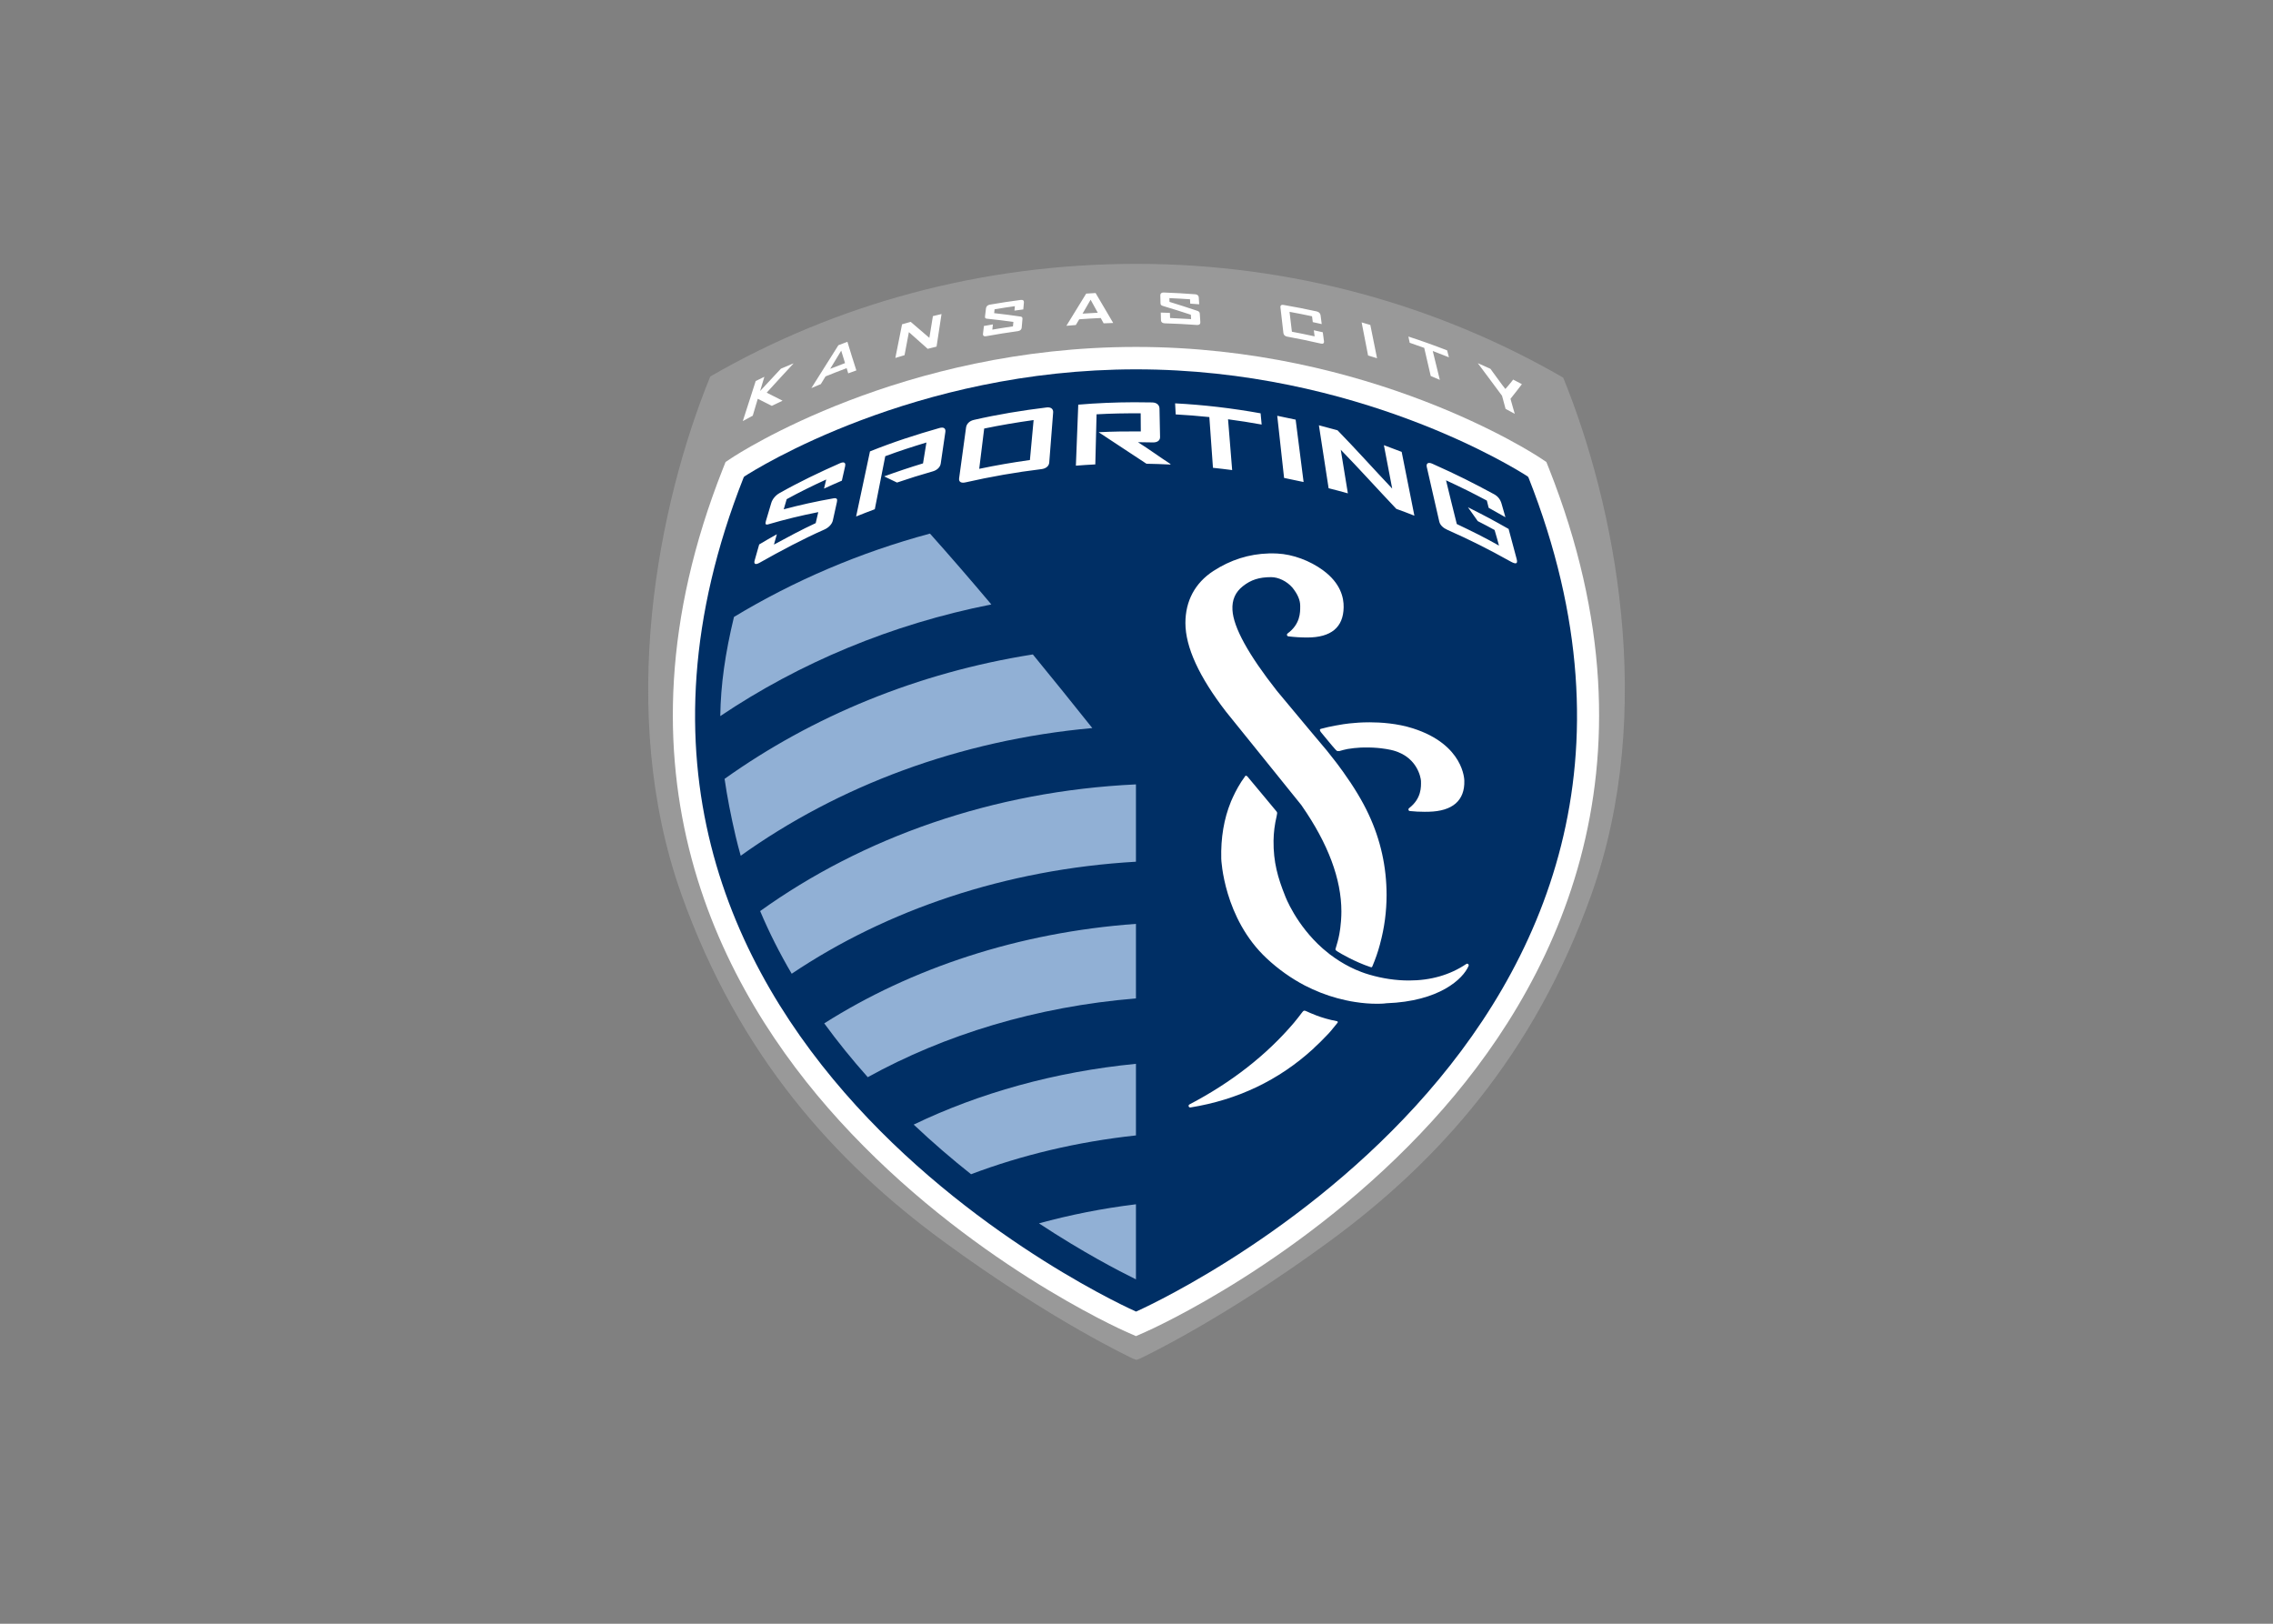 <svg viewBox="0 0 560 400" xmlns="http://www.w3.org/2000/svg" fill-rule="evenodd" clip-rule="evenodd"><rect x="0" y="0" width="560" height="400" fill="#808080" stroke="none"/><path d="M385.144 93.074l-.093-.089c-30.851-17.817-66.897-27.978-105.035-27.984v-.002h-.071l-.004.002c-38.118.007-74.007 9.88-104.848 27.684-.036.022-.142.147-.158.189-12.664 31.106-23.151 82.271-7.054 127.448 14.139 39.696 37.858 65.92 64.534 85.476 26.678 19.555 46.523 28.799 46.741 28.904l.826.298.826-.298c.216-.105 20.06-9.348 46.739-28.904 26.676-19.555 50.395-45.78 64.534-85.476 16.111-45.214 5.741-96.152-6.934-127.248" fill="#999"/><path d="M277.645 328.165c-1.591-.701-39.347-17.541-70.805-52.05-29.375-32.224-58.203-86.263-28.721-160.695l.639-1.611 1.444-.959c1.684-1.119 41.923-27.386 99.668-27.386 57.751 0 97.984 26.267 99.668 27.386l1.442.959.641 1.611c29.482 74.432.654 128.471-28.721 160.695-31.458 34.509-69.216 51.349-70.805 52.05l-2.225.977" fill="#fff"/><path d="M376.577 117.64c-.022-.065-.134-.229-.247-.303-2.888-1.865-41.854-26.351-96.439-26.351-54.763 0-93.807 24.647-96.468 26.369-.096.062-.191.209-.214.267-54.847 138.843 96.682 205.48 96.682 205.48s151.514-66.63 96.686-205.462" fill="#002f65"/><path d="M286.692 72.055c-.513-.016-.833.246-.824.682.018.651.034 1.303.048 1.96.012.347.139.548.587.671 2.291.682 4.587 1.404 6.889 2.166l.059 1.08c-1.721-.11-3.446-.201-5.176-.271l-.043-1.262c-.749-.032-1.501-.057-2.253-.08.014.632.032 1.264.05 1.897.009.44.36.73.886.748 2.677.08 5.345.217 7.999.411.525.037.84-.214.813-.653l-.132-2.125c-.023-.338-.183-.568-.605-.708-2.293-.773-4.578-1.508-6.857-2.202l-.03-.927c1.698.073 3.393.164 5.078.281l.061 1.079c.735.05 1.47.103 2.207.162l-.109-1.712c-.025-.424-.352-.717-.851-.755-2.59-.201-5.189-.345-7.798-.441zm-16.771.132c-.774.041-1.547.091-2.319.142-1.588 2.617-3.209 5.251-4.863 7.909v.021c.773-.069 1.541-.135 2.312-.194l.84-1.408c1.766-.132 3.528-.237 5.296-.317l.719 1.31c.781-.032 1.565-.059 2.344-.084v-.02c-1.476-2.471-2.921-4.922-4.329-7.36zm-1.225 1.645c.582 1.066 1.171 2.132 1.764 3.206-1.25.062-2.497.135-3.749.224.667-1.148 1.331-2.289 1.985-3.43zm-17.173.048c-2.554.335-5.119.724-7.686 1.171-.506.093-.865.434-.918.879l-.237 2.013c-.043.354.053.538.484.568 2.159.224 4.327.484 6.501.785l-.105 1.102c-1.693.242-3.386.511-5.085.805l.142-1.29c-.737.126-1.474.256-2.214.392l-.226 1.938c-.053.45.246.675.765.58 2.627-.479 5.247-.895 7.86-1.255.516-.071.872-.395.91-.838l.189-2.156c.028-.34-.094-.545-.497-.598-2.168-.32-4.325-.595-6.477-.835l.105-.952c1.668-.278 3.336-.538 5.002-.769l-.105 1.096c.728-.103 1.452-.199 2.177-.292l.153-1.746c.037-.431-.247-.662-.737-.598zm64.322 1.225c-.283.052-.422.271-.383.611l.73 6.324c.053.447.383.785.89.876 2.773.507 5.564 1.08 8.364 1.728.514.117.81-.093.748-.546-.096-.748-.199-1.497-.299-2.245-.733-.171-1.47-.338-2.207-.498l.194 1.506c-1.871-.413-3.742-.794-5.596-1.143-.194-1.63-.392-3.259-.584-4.9 1.842.335 3.688.698 5.545 1.096l.183 1.435c.733.158 1.465.322 2.202.491l-.285-2.184c-.062-.461-.429-.828-.936-.938-2.761-.605-5.509-1.141-8.24-1.609-.125-.021-.231-.021-.326-.004zm-83.881 2.262c-.708.162-1.417.331-2.125.504l-.872 5.354c-1.566-1.337-3.095-2.65-4.596-3.939-.71.196-1.419.399-2.131.605-.543 2.725-1.093 5.488-1.652 8.286.756-.231 1.513-.459 2.264-.678l1.073-5.682c1.513 1.346 3.056 2.718 4.635 4.114.73-.187 1.458-.372 2.182-.546.411-2.706.817-5.377 1.221-8.017zm103.502 2.054l1.59 8.151c.73.219 1.477.447 2.207.678-.552-2.763-1.104-5.495-1.655-8.195-.712-.219-1.424-.431-2.141-.634zm11.522 3.491c.107.507.196 1.015.32 1.527 1.157.393 2.367.813 3.578 1.258.534 2.261 1.05 4.566 1.602 6.922l2.243.959c-.587-2.419-1.175-4.79-1.744-7.109 1.299.49 2.634 1.002 3.987 1.55l-.445-1.707c-3.364-1.303-6.533-2.431-9.541-3.402zm-138.21 1.29c-.735.276-1.479.555-2.221.838-2.138 3.409-4.352 6.915-6.638 10.53l-.004.027c.769-.335 1.541-.659 2.309-.975.393-.639.783-1.271 1.166-1.903 1.741-.705 3.471-1.379 5.198-2.02.126.424.258.849.39 1.273.662-.244 1.328-.481 1.988-.719l.007-.025c-.771-2.371-1.501-4.712-2.195-7.026zm-1.529 2.18c.304 1.016.619 2.04.942 3.065-1.216.457-2.437.929-3.66 1.412.917-1.508 1.823-2.999 2.718-4.477zm156.88 3.104l.018.066c1.851 2.415 3.934 5.335 5.91 7.944l.872 3.225c.748.399 1.495.805 2.261 1.221-.32-1.043-.748-2.659-1.05-3.699.926-1.168 1.869-2.355 2.777-3.556l-.018-.077c-.837-.425-2.1-1.098-2.1-1.098s-1.068 1.388-1.922 2.31c-.926-1.125-2.296-3.115-3.685-4.972-.73-.326-2.35-1.054-3.062-1.365zm-168.609.034l-.351.126c-.838.365-2.775 1.178-2.775 1.178l-5.125 5.497s.71-2.358 1.05-3.498c-.705.34-1.419.685-2.138 1.043l-3.177 9.867c.821-.452 1.638-.895 2.448-1.324l1.241-4.165c1.129.559 2.282 1.139 3.46 1.737 1.016-.502 1.586-.757 2.579-1.23l.014-.073c-1.49-.755-2.453-1.257-3.859-1.944 1.979-2.207 4.849-5.267 6.632-7.214zm83.783 9.575c-4.573.014-9.128.206-13.651.591-.199 5.032-.393 10.102-.586 15.03 1.591-.128 3.184-.23 4.785-.31.101-4.007.205-8.27.31-12.343 3.608-.206 7.232-.265 10.867-.242.009 1.463.021 3.001.032 4.455-3.473-.023-6.944.021-10.392.199.81.552 8.645 5.721 11.785 7.766 1.969.034 3.941.1 5.91.198l-.004-.135c-2.844-1.849-5.256-3.647-8.003-5.37 1.396.004 2.282.02 3.679.055 1.086.028 1.787-.475 1.769-1.317-.05-2.303-.094-4.726-.142-7.051-.018-.879-.728-1.46-1.78-1.481-1.529-.036-3.054-.05-4.58-.046zm10.208.269l.146 2.725c2.763.146 5.525.372 8.291.657.299 4.108.596 8.496.89 12.496 1.577.166 3.156.352 4.731.562-.333-4.007-.667-8.398-1.015-12.515 2.766.36 5.529.803 8.281 1.296l-.26-2.766c-6.986-1.258-14.053-2.09-21.065-2.455zm-31.668 1.011c-6.036.74-12.008 1.707-17.935 3.074-1.063.246-1.776.968-1.899 1.857-.564 4.149-1.155 8.459-1.711 12.528-.117.858.468 1.248 1.575.997 6.169-1.403 12.428-2.497 18.711-3.263 1.107-.133 1.848-.751 1.915-1.606.319-4.039.637-8.227.963-12.346.069-.881-.561-1.372-1.62-1.241zm56.83 2.051c.554 5.041 1.129 10.274 1.686 15.31 1.606.319 3.209.655 4.808 1.011-.646-5.053-1.31-10.308-1.958-15.367-1.506-.338-3.021-.657-4.535-.954zm-60.022 1.054c-.29 3.174-.621 6.721-.911 9.845-4.194.586-8.346 1.296-12.49 2.17.388-3.14.831-6.739 1.223-9.925 3.852-.806 8.085-1.518 12.179-2.09zm70.287 1.287c.803 5.174 1.616 10.502 2.392 15.507 1.593.386 3.17.831 4.745 1.262-.568-3.43-1.173-7.232-1.752-10.741 4.482 4.589 9.133 9.776 13.69 14.564 1.495.522 2.866 1.064 4.45 1.679l-3.133-15.721c-1.46-.568-2.919-1.123-4.379-1.652.641 3.457 1.406 7.319 2.047 10.696-4.503-4.747-9.032-9.815-13.469-14.361-1.499-.422-3.074-.849-4.592-1.234zm-92.795.573c-.192-.009-.42.021-.678.094-5.799 1.647-11.501 3.494-17.129 5.767-1.113 5.24-2.303 10.79-3.414 16.032 1.525-.619 3.062-1.21 4.603-1.787.835-4.235 1.741-8.829 2.577-13.063 3.352-1.248 6.727-2.342 10.141-3.375l-.838 5.144c-3.216.974-6.408 2.042-9.575 3.202 1.04.497 2.091 1.006 3.165 1.522 2.919-1 5.863-1.919 8.827-2.759 1.073-.308 1.824-1.047 1.949-1.93.363-2.526.778-5.242 1.137-7.766.096-.664-.183-1.054-.765-1.082zm-24.555 8.58c-.18.021-.392.085-.635.192-5.098 2.253-10.029 4.608-14.924 7.371-.961.543-1.743 1.495-2.013 2.428l-1.321 4.45c-.215.739-.101 1.025.675.778 3.936-1.157 8.012-2.148 12.23-2.98l-.635 2.709c-3.448 1.595-6.933 3.471-10.292 5.29l.724-2.547c-1.447.783-2.925 1.684-4.354 2.51-.386 1.344-.728 2.59-1.116 3.932-.269.929.212 1.146 1.228.57 5.173-2.921 10.564-5.794 15.954-8.176 1.061-.468 1.878-1.335 2.081-2.236.335-1.46.68-3.11 1.011-4.573.162-.694-.037-1.015-.821-.879-4.235.739-8.334 1.645-12.294 2.709l.733-2.497c3.115-1.714 6.321-3.284 9.74-4.852l-.541 2.245c1.454-.671 2.919-1.324 4.393-1.956l.806-3.562c.151-.659-.089-.984-.63-.926zm144.614.123c-.57-.041-.837.344-.676 1.029 1.015 4.297 2.047 9.105 3.062 13.386.196.908.997 1.622 2.047 2.086 5.518 2.448 10.057 4.722 15.486 7.757 1.282.714 1.905.719 1.531-.634-.676-2.558-1.566-5.885-1.976-7.366-3.934-2.22-5.393-3.021-10.021-5.344l2.421 3.416c2.1 1.073 2.474 1.276 4.147 2.195.392 1.255.819 2.857 1.086 3.838-3.827-2.161-6.533-3.464-10.395-5.315-1.015-3.957-1.833-7.44-2.652-10.767 3.952 1.825 6.515 3.11 10.057 4.993.196.796.445 1.776.445 1.776l4.13 2.325s-.587-2.091-.943-3.302c-.285-1.024-.854-1.821-1.851-2.364-5.198-2.802-8.829-4.664-15.237-7.526-.249-.11-.463-.171-.659-.183zm-39.601 22.293c-4.879.13-9.45 1.584-13.679 4.333-4.5 2.939-6.873 7.367-6.873 12.804 0 5.917 3.373 13.273 10.032 21.882 2.926 3.613 5.844 7.232 8.758 10.851l8.435 10.465.064.08.1.121 1.162 1.44.187.274c6.428 9.267 9.692 17.998 9.692 25.952 0 .671-.028 1.342-.073 2.006l-.041.52c-.041.481-.091.959-.146 1.435l-.014.105-.091.637c-.041.306-.096.616-.15.92-.21 1.141-.538 2.323-.931 3.596-.105.308.283.504.57.694.495.329 4.188 2.501 7.967 3.759.32.103.427.103.516-.101.783-1.841 1.406-3.633 1.887-5.452l.036-.155c1.068-3.923 1.602-7.965 1.602-12.024 0-6.912-1.477-13.594-4.414-19.856-1.497-3.225-3.624-6.768-6.328-10.53-.402-.564-.819-1.132-1.251-1.707l-.344-.454-.328-.425c-.431-.562-.878-1.139-1.339-1.7-.233-.31-.47-.603-.723-.917-.338-.392-.667-.785-.995-1.184l-.701-.837c-.42-.491-.837-.979-1.251-1.481l-1.773-2.115c-2.535-3.017-5.062-6.036-7.549-9.05-7.052-8.964-10.748-15.68-10.974-19.959-.137-2.471.698-4.386 2.567-5.858 1.999-1.579 4.016-2.225 6.958-2.225 1.808 0 3.863 1.007 5.224 2.553 1.307 1.623 1.94 3.097 1.94 4.491v.206c.009 1.408.03 4.327-3.111 6.625-.126.098-.19.256-.146.411.041.155.171.272.331.295 1.509.19 3.079.285 4.673.285 5.867 0 8.879-2.499 8.955-7.43.055-2.412-.765-5.947-5.037-9.098-3.275-2.414-7.488-3.966-11.285-4.155-.71-.036-1.413-.046-2.109-.028zm24.792 41.6c-2.172 0-3.597.157-3.631.16-.075.005-1.906.096-4.717.639-1.333.237-2.351.479-3.626.813-.47.146-.141.63.1.918.413.491 2.941 3.594 3.348 4.001.352.349.411.641 1.086.561.707-.21 1.399-.392 2.051-.518 1.061-.182 2.166-.292 3.268-.352l.591-.012c3.542-.101 6.088.449 6.123.454 7.369 1.237 8.063 7.362 8.081 7.601l.018.19c.036 1.403.16 4.318-2.937 6.7-.125.098-.178.263-.142.424.036.151.178.265.338.279 1.193.126 2.421.187 3.649.187.338 0 .676-.005 1.015-.014 2.919-.071 5.126-.751 6.604-2.02 1.495-1.287 2.225-3.19 2.154-5.618 0-.096-.018-8.873-12.674-12.905-3.863-1.232-7.957-1.488-10.698-1.488zm-30.552 13.174c-1.46 1.97-2.399 3.786-3.031 5.151-.126.269-.253.543-.368.813l-.185.418-.023.073c-1.691 4.13-2.485 8.841-2.353 14.01 0 .146.598 14.635 11.203 24.528 2.86 2.67 6.013 4.904 9.372 6.666.648.32 1.283.641 1.922.926 2.634 1.21 5.401 2.118 8.225 2.723.842.196 1.62.32 2.309.427 1.808.285 3.588.427 5.297.427 1.495 0 2.35-.107 2.35-.125 13.083-.463 18.886-5.999 20.256-9.192.071-.166.018-.347-.107-.463-.142-.109-.32-.121-.463-.018-4.005 2.695-8.74 4.066-14.133 4.066-3.204 0-6.479-.481-9.737-1.436-.765-.221-1.388-.434-1.986-.664-.983-.367-1.892-.767-2.802-1.23-1.7-.853-3.37-1.906-4.954-3.106-.605-.468-1.184-.947-1.732-1.424-6.629-5.844-9.256-12.884-9.283-12.967-1.808-4.5-2.912-8.345-2.857-13.628.028-1.997.285-4.003.751-5.972l.004-.018.117-.646c.068-.276-.062-.473-.23-.66-.413-.449-6.239-7.563-6.604-7.93-.31-.31-.53-.863-.959-.751zm14.446 57.873c-.166.036-.303.16-.493.427-.635.854-1.317 1.709-2.02 2.563-6.736 7.921-15.386 14.685-25.728 20.096-.178.089-.253.285-.194.481.055.16.205.267.372.267h.062c11.627-1.869 21.782-6.711 30.214-14.418l.139-.125.11-.125c1.153-1.068 2.191-2.083 3.136-3.097.603-.57 1.47-1.638 2.656-3.115.132-.178.005-.338-.157-.374-3.978-.73-6.816-2.136-7.419-2.403-.315-.142-.511-.214-.678-.178z" fill="#fff"/><path d="M229.117 131.447c-17.305 4.653-33.541 11.625-48.288 20.532-2.156 8.932-3.272 16.655-3.375 24.427 19.486-13.097 42.142-22.633 66.782-27.506-5.308-6.301-10.324-12.09-15.119-17.453zm25.347 29.771c-28.409 4.478-54.352 15.256-75.947 30.648.635 4.422 1.543 9.087 2.734 14.181.374 1.593.794 3.177 1.237 4.76 23.966-17.14 53.811-28.482 86.624-31.453-5.116-6.415-9.989-12.458-14.648-18.136zm25.401 32.012c-35.237 1.646-67.357 13.111-92.587 31.209 2.204 5.231 4.804 10.377 7.773 15.434 23.343-15.68 52.656-25.739 84.813-27.592v-19.051zm0 34.361c-28.909 2.084-55.354 10.913-76.796 24.507 3.277 4.503 6.86 8.918 10.721 13.261 18.93-10.466 41.522-17.391 66.075-19.402v-18.366zm0 34.475c-20.025 1.958-38.624 7.209-54.76 14.97 4.706 4.45 9.466 8.526 14.133 12.229 12.417-4.699 26.105-7.992 40.627-9.559v-17.64zm0 34.603c-8.3 1.015-16.292 2.617-23.898 4.699 10.854 7.156 19.731 11.748 23.898 13.795v-18.494z" fill="#91b0d5"/></svg>